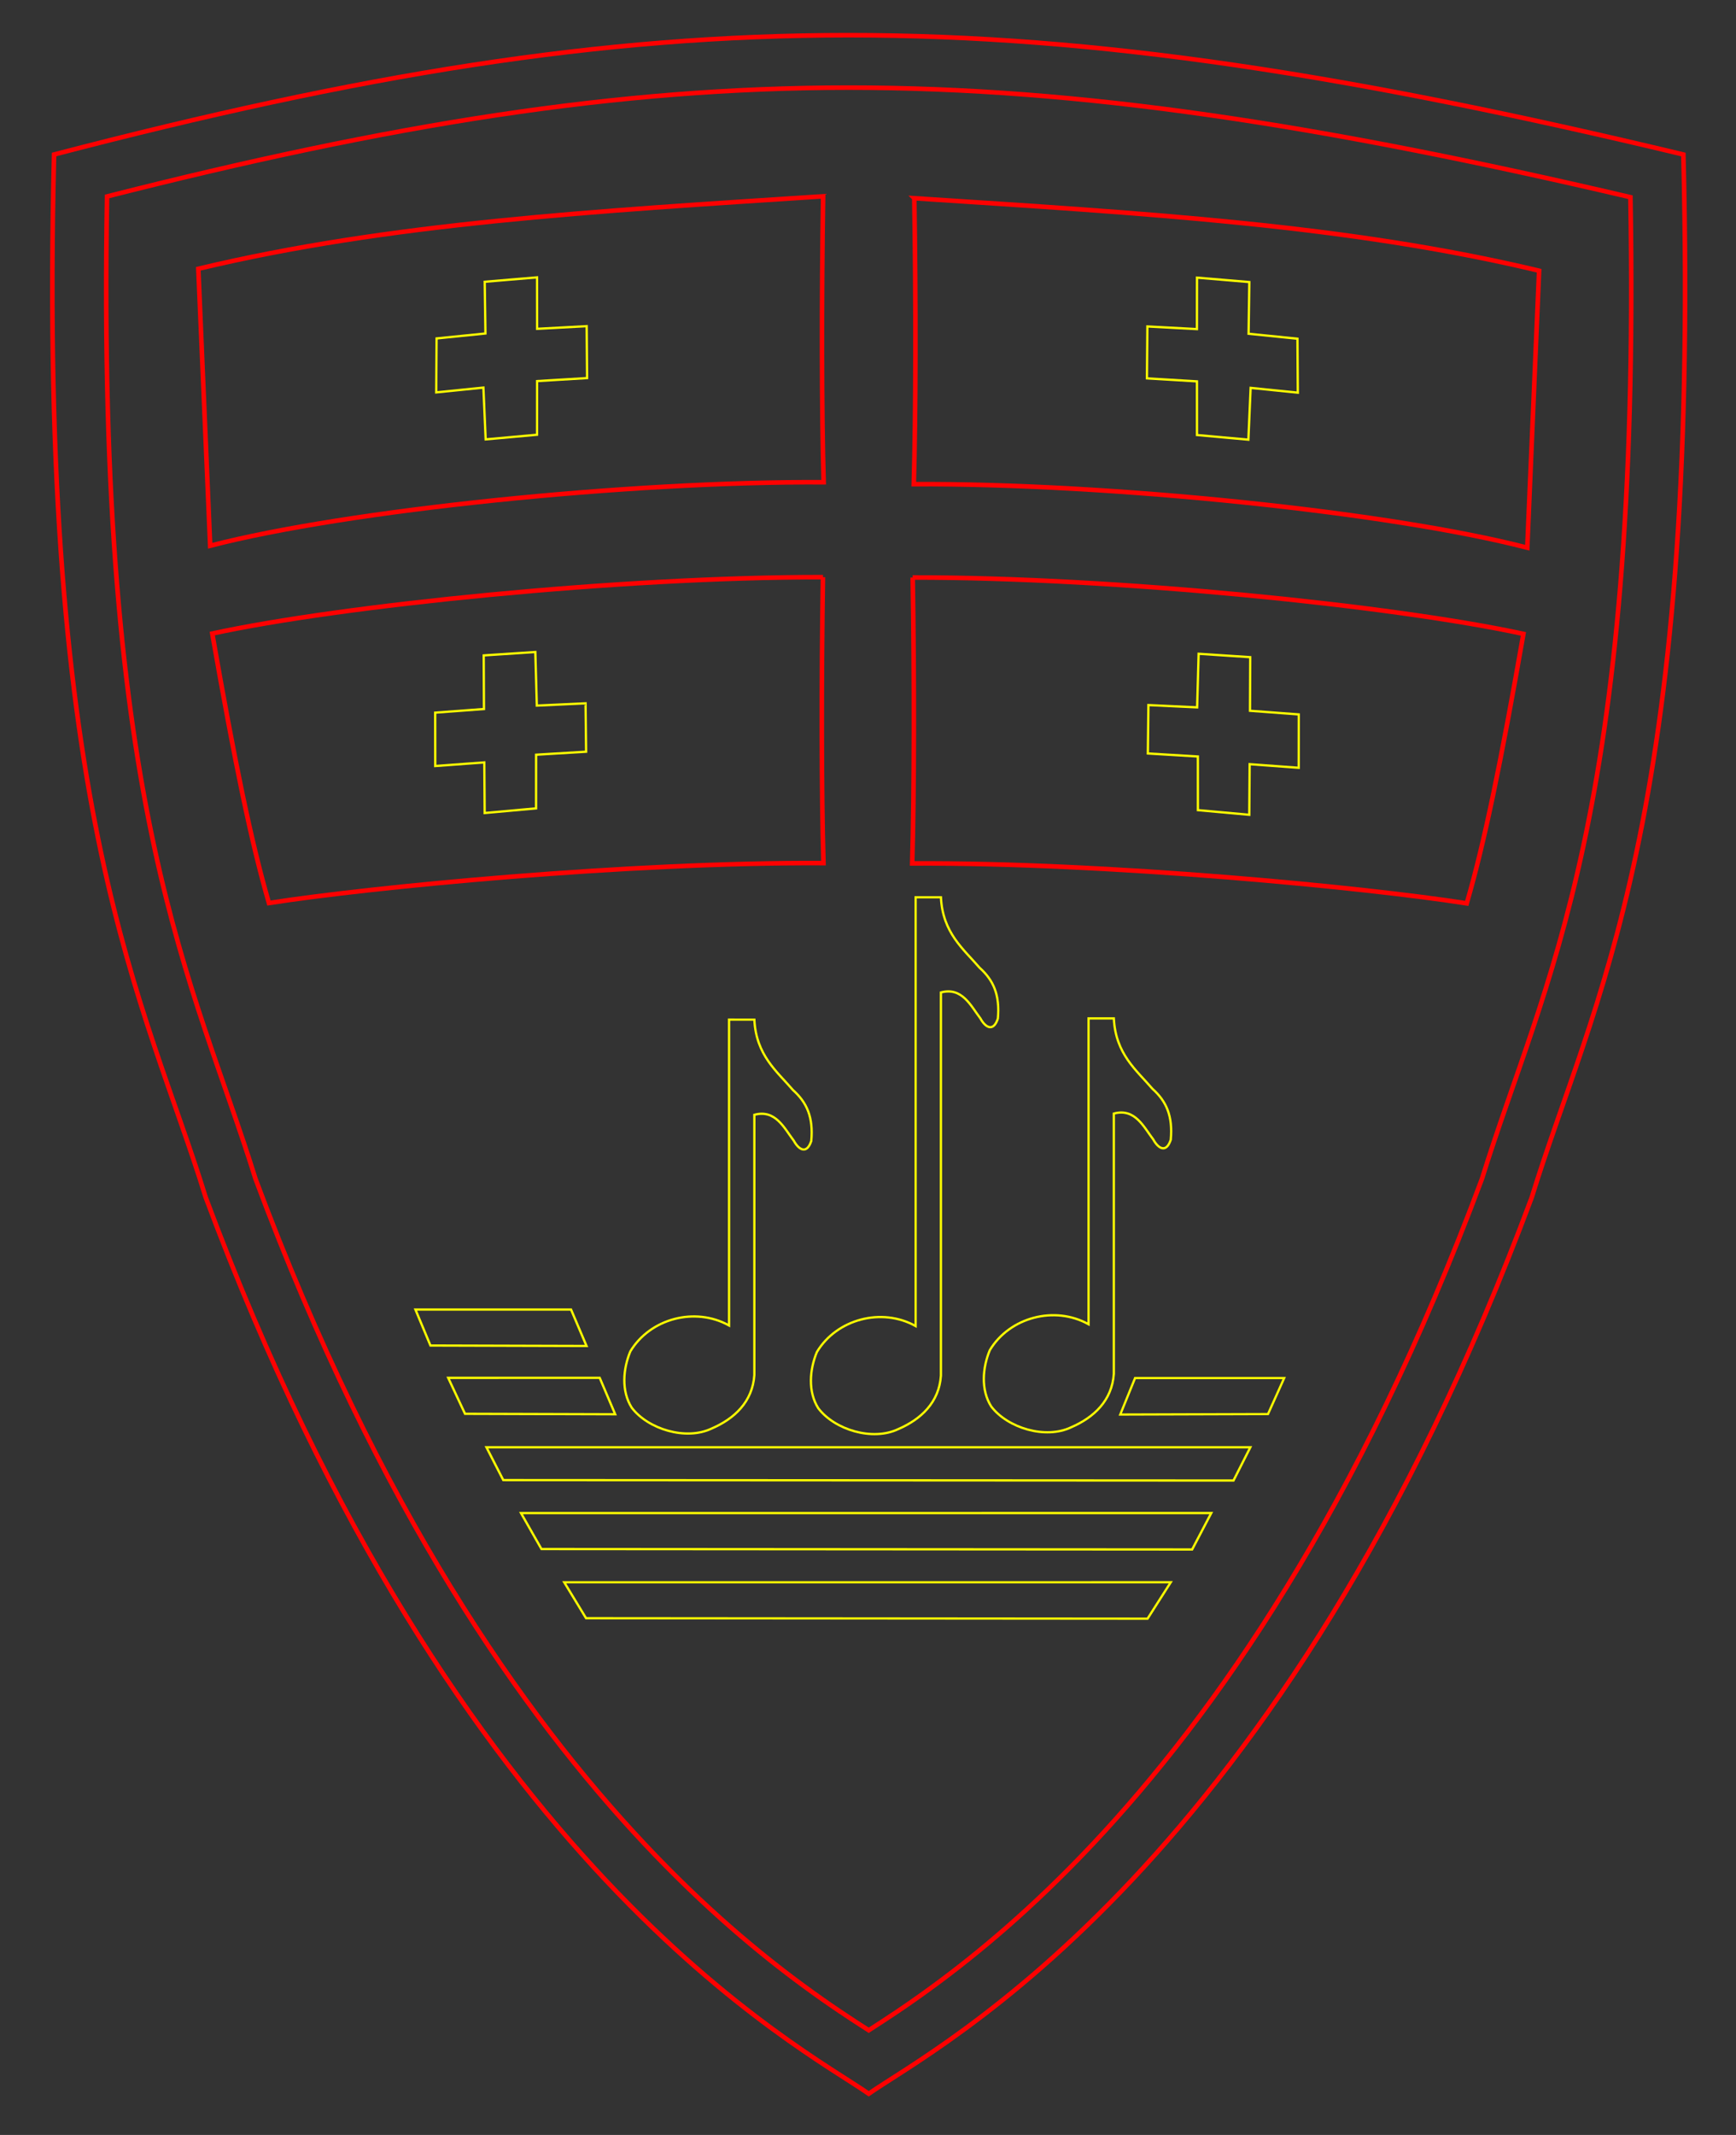 <?xml version="1.0" encoding="UTF-8" standalone="no"?>
<svg
   xmlns:dc="http://purl.org/dc/elements/1.1/"
   xmlns:cc="http://creativecommons.org/ns#"
   xmlns:rdf="http://www.w3.org/1999/02/22-rdf-syntax-ns#"
   xmlns:svg="http://www.w3.org/2000/svg"
   xmlns="http://www.w3.org/2000/svg"
   xmlns:xlink="http://www.w3.org/1999/xlink"
   xmlns:sodipodi="http://sodipodi.sourceforge.net/DTD/sodipodi-0.dtd"
   xmlns:inkscape="http://www.inkscape.org/namespaces/inkscape"
   version="1.1"
   id="svg869"
   width="288"
   height="354"
   viewBox="0 0 288 354"
   sodipodi:docname="logo nb.jpg.svg"
   inkscape:version="1.0 (6e3e5246a0, 2020-05-07)">
  <rect x="0" y="0" width="288" height="354" fill="#333333" stroke="none"/>
  <defs
     id="defs873" />
  <sodipodi:namedview
     pagecolor="#ffffff"
     bordercolor="#666666"
     borderopacity="1"
     objecttolerance="10"
     gridtolerance="10"
     guidetolerance="10"
     inkscape:pageopacity="0"
     inkscape:pageshadow="2"
     inkscape:window-width="1920"
     inkscape:window-height="1016"
     id="namedview871"
     showgrid="false"
     inkscape:zoom="1.6514684"
     inkscape:cx="117.25074"
     inkscape:cy="138.66778"
     inkscape:window-x="0"
     inkscape:window-y="27"
     inkscape:window-maximized="1"
     inkscape:current-layer="svg869"
     inkscape:document-rotation="0" />

  <path
     inkscape:connector-curvature="0"
     class="note"
     d="m 120.95,169.067 v 50.714 c -5.659,-3.151 -13.115,-1.14 -16.38,4.3 -1.211,2.897 -1.516,6.579 0.232,9.332 2.721,3.578 9.012,5.485 13.267,3.452 3.749,-1.611 6.782,-4.432 7.075,-8.861 v -43.157 c 3.518,-0.944 4.948,2.205 6.553,4.311 0.757,1.4 2.113,2.384 2.893,0.026 0.357,-3.915 -0.714,-6.36 -3.036,-8.439 -2.675,-3.115 -6.113,-5.757 -6.41,-11.678 z"
     id="path931"
     sodipodi:nodetypes="cccccccccccc"
     style="fill:none;fill-opacity:1;stroke:#ffff00;stroke-width:0.375;stroke-miterlimit:4;stroke-dasharray:none;stroke-opacity:1" />
  <path
     style="fill:none;stroke:#fffe00;stroke-width:0.378;stroke-linecap:butt;stroke-linejoin:miter;stroke-miterlimit:4;stroke-dasharray:none;stroke-opacity:1"
     d="m 68.92,217.142 2.491,5.963 25.892,0.075 -2.567,-6.039 z"
     id="path1520"
     inkscape:connector-curvature="0"
     sodipodi:nodetypes="ccccc" />
  <path
     style="fill:none;stroke:#fffe00;stroke-width:0.378;stroke-linecap:butt;stroke-linejoin:miter;stroke-miterlimit:4;stroke-dasharray:none;stroke-opacity:1"
     d="m 74.354,228.464 2.793,5.963 24.911,0.075 -2.567,-6.039 z"
     id="path1520-7"
     inkscape:connector-curvature="0"
     sodipodi:nodetypes="ccccc" />
  <path
     style="fill:none;stroke:#fffe00;stroke-width:0.378;stroke-linecap:butt;stroke-linejoin:miter;stroke-miterlimit:4;stroke-dasharray:none;stroke-opacity:1"
     d="m 80.697,239.972 2.798,5.449 121.139,0.069 2.799,-5.518 z"
     id="path1520-5"
     inkscape:connector-curvature="0"
     sodipodi:nodetypes="ccccc" />
  <path
     style="fill:none;stroke:#fffe00;stroke-width:0.378;stroke-linecap:butt;stroke-linejoin:miter;stroke-miterlimit:4;stroke-dasharray:none;stroke-opacity:1"
     d="m 86.432,250.884 3.397,5.963 107.947,0.075 3.17,-6.039 z"
     id="path1520-3"
     inkscape:connector-curvature="0"
     sodipodi:nodetypes="ccccc" />
  <path
     style="fill:none;stroke:#fffe00;stroke-width:0.378;stroke-linecap:butt;stroke-linejoin:miter;stroke-miterlimit:4;stroke-dasharray:none;stroke-opacity:1"
     d="m 93.603,262.358 3.623,5.963 93.151,0.075 3.85,-6.039 z"
     id="path1520-56"
     inkscape:connector-curvature="0"
     sodipodi:nodetypes="ccccc" />
  <path
     style="fill:none;stroke:#fffe00;stroke-width:0.37;stroke-linecap:butt;stroke-linejoin:miter;stroke-miterlimit:4;stroke-dasharray:none;stroke-opacity:1"
     d="m 213.047,228.497 -2.689,5.974 -24.511,0.076 2.46,-6.05 z"
     id="path1520-2"
     inkscape:connector-curvature="0"
     sodipodi:nodetypes="ccccc" />
  <path
     inkscape:connector-curvature="0"
     class="note"
     d="m 180.588,168.862 v 50.714 c -5.659,-3.151 -13.115,-1.14 -16.38,4.3 -1.211,2.897 -1.516,6.579 0.232,9.332 2.721,3.578 9.012,5.485 13.267,3.452 3.749,-1.611 6.782,-4.432 7.075,-8.861 v -43.157 c 3.518,-0.944 4.948,2.205 6.553,4.311 0.757,1.4 2.113,2.384 2.893,0.026 0.357,-3.915 -0.714,-6.36 -3.036,-8.439 -2.675,-3.115 -6.113,-5.757 -6.41,-11.678 z"
     id="path931-9"
     sodipodi:nodetypes="cccccccccccc"
     style="fill:none;fill-opacity:1;stroke:#ffff00;stroke-width:0.375;stroke-miterlimit:4;stroke-dasharray:none;stroke-opacity:1" />
  <path
     inkscape:connector-curvature="0"
     class="note"
     d="m 151.903,148.782 0,71.095 c -5.659,-3.151 -13.115,-1.14 -16.38,4.3 -1.211,2.897 -1.516,6.579 0.232,9.332 2.721,3.578 9.012,5.485 13.267,3.452 3.749,-1.611 6.782,-4.432 7.075,-8.861 l 0,-63.538 c 3.518,-0.944 4.948,2.205 6.553,4.311 0.757,1.4 2.113,2.384 2.893,0.026 0.357,-3.915 -0.714,-6.36 -3.036,-8.439 -2.675,-3.115 -6.113,-5.757 -6.41,-11.678 z"
     id="path931-1"
     sodipodi:nodetypes="cccccccccccc"
     style="fill:none;fill-opacity:1;stroke:#ffff00;stroke-width:0.375;stroke-miterlimit:4;stroke-dasharray:none;stroke-opacity:1" />
  <path
     style="display:inline;fill:none;stroke:#ff0000;stroke-width:0.756;stroke-linecap:butt;stroke-linejoin:miter;stroke-opacity:1;stroke-miterlimit:4;stroke-dasharray:none"
     d="M 8.97,25.62 C 110.06,-0.76 169.21,-0.76 279.27,25.62 C 282.03,136.3 264.06,166.21 254.12,198.53 C 212.48,310.24 155.39,339.29 144.12,347.17 C 132.84,339.29 75.76,310.24 34.12,198.53 C 24.17,166.21 6.21,136.3 8.97,25.62  Z"
     id="path831"
     inkscape:connector-curvature="0"
     sodipodi:nodetypes="cccccc"
     inkscape:label="#path831" />
  <path
     style="color:#000000;font-style:normal;font-variant:normal;font-weight:normal;font-stretch:normal;font-size:medium;line-height:normal;font-family:sans-serif;font-variant-ligatures:normal;font-variant-position:normal;font-variant-caps:normal;font-variant-numeric:normal;font-variant-alternates:normal;font-feature-settings:normal;text-indent:0;text-align:start;text-decoration:none;text-decoration-line:none;text-decoration-style:solid;text-decoration-color:#000000;letter-spacing:normal;word-spacing:normal;text-transform:none;writing-mode:lr-tb;direction:ltr;text-orientation:mixed;dominant-baseline:auto;baseline-shift:baseline;text-anchor:start;white-space:normal;shape-padding:0;clip-rule:nonzero;display:inline;overflow:visible;visibility:visible;opacity:1;isolation:auto;mix-blend-mode:normal;color-interpolation:sRGB;color-interpolation-filters:linearRGB;solid-color:#000000;solid-opacity:1;vector-effect:none;fill:none;fill-opacity:1;fill-rule:nonzero;stroke:#ff0000;stroke-width:0.756;stroke-linecap:butt;stroke-linejoin:miter;stroke-miterlimit:4;stroke-dasharray:none;stroke-dashoffset:0;stroke-opacity:1;color-rendering:auto;image-rendering:auto;shape-rendering:auto;text-rendering:auto;enable-background:accumulate"
     d="m 140.799,14.529 c 38.548,0 78.46,6.176 129.686,18.168 1.788,102.996 -14.481,130.039 -24.625,162.754 -20.447,54.854 -44.473,88.946 -64.551,110.297 -10.039,10.676 -19.094,18.164 -26.324,23.479 -4.462,3.279 -7.881,5.503 -10.865,7.418 -2.985,-1.914 -6.406,-4.138 -10.869,-7.418 -7.23,-5.314 -16.284,-12.803 -26.322,-23.479 C 86.852,284.397 62.828,250.305 42.381,195.451 32.224,162.724 15.953,135.683 17.758,32.574 64.658,20.664 102.349,14.529 140.799,14.529 Z"
     id="path831-6"
     sodipodi:nodetypes="sccsscssccss" />
  <path
     sodipodi:nodetypes="ccccc"
     id="path906-5-3"
     d="M 136.559,32.548 C 98.259,35.048 64.596,36.996 32.902,44.566 l 1.965,45.926 C 57.607,84.606 104.219,79.792 136.645,79.959 136.303,68.35 136.279,49.718 136.559,32.548 Z"
     style="color:#000000;font-style:normal;font-variant:normal;font-weight:normal;font-stretch:normal;font-size:medium;line-height:normal;font-family:sans-serif;font-variant-ligatures:normal;font-variant-position:normal;font-variant-caps:normal;font-variant-numeric:normal;font-variant-alternates:normal;font-feature-settings:normal;text-indent:0;text-align:start;text-decoration:none;text-decoration-line:none;text-decoration-style:solid;text-decoration-color:#000000;letter-spacing:normal;word-spacing:normal;text-transform:none;writing-mode:lr-tb;direction:ltr;text-orientation:mixed;dominant-baseline:auto;baseline-shift:baseline;text-anchor:start;white-space:normal;shape-padding:0;clip-rule:nonzero;display:inline;overflow:visible;visibility:visible;opacity:1;isolation:auto;mix-blend-mode:normal;color-interpolation:sRGB;color-interpolation-filters:linearRGB;solid-color:#000000;solid-opacity:1;vector-effect:none;fill:none;fill-opacity:1;fill-rule:nonzero;stroke:#ff0000;stroke-width:0.756;stroke-linecap:butt;stroke-linejoin:miter;stroke-miterlimit:4;stroke-dasharray:none;stroke-dashoffset:0;stroke-opacity:1;color-rendering:auto;image-rendering:auto;shape-rendering:auto;text-rendering:auto;enable-background:accumulate"
     inkscape:connector-curvature="0" />
  <path
     inkscape:connector-curvature="0"
     style="color:#000000;font-style:normal;font-variant:normal;font-weight:normal;font-stretch:normal;font-size:medium;line-height:normal;font-family:sans-serif;font-variant-ligatures:normal;font-variant-position:normal;font-variant-caps:normal;font-variant-numeric:normal;font-variant-alternates:normal;font-feature-settings:normal;text-indent:0;text-align:start;text-decoration:none;text-decoration-line:none;text-decoration-style:solid;text-decoration-color:#000000;letter-spacing:normal;word-spacing:normal;text-transform:none;writing-mode:lr-tb;direction:ltr;text-orientation:mixed;dominant-baseline:auto;baseline-shift:baseline;text-anchor:start;white-space:normal;shape-padding:0;clip-rule:nonzero;display:inline;overflow:visible;visibility:visible;opacity:1;isolation:auto;mix-blend-mode:normal;color-interpolation:sRGB;color-interpolation-filters:linearRGB;solid-color:#000000;solid-opacity:1;vector-effect:none;fill:none;fill-opacity:1;fill-rule:nonzero;stroke:#ff0000;stroke-width:0.756;stroke-linecap:butt;stroke-linejoin:miter;stroke-miterlimit:4;stroke-dasharray:none;stroke-dashoffset:0;stroke-opacity:1;color-rendering:auto;image-rendering:auto;shape-rendering:auto;text-rendering:auto;enable-background:accumulate"
     d="m 151.679,32.871 c 38.3,2.5 71.963,4.447 103.657,12.018 l -1.965,45.926 c -22.74,-5.886 -69.352,-10.7 -101.777,-10.533 0.342,-11.609 0.365,-30.241 0.086,-47.41 z"
     id="path906-5-3-6"
     sodipodi:nodetypes="ccccc" />
  <path
     sodipodi:nodetypes="cccccc"
     id="path906-5-3-6-7"
     d="m 151.416,95.757 c 33.683,-0.039 79.999,4.723 101.316,9.35 -3.725,21.279 -6.482,34.686 -9.402,44.683 -16.855,-2.636 -59.574,-6.789 -91.999,-6.623 0.342,-11.609 0.365,-30.241 0.086,-47.41 z"
     style="color:#000000;font-style:normal;font-variant:normal;font-weight:normal;font-stretch:normal;font-size:medium;line-height:normal;font-family:sans-serif;font-variant-ligatures:normal;font-variant-position:normal;font-variant-caps:normal;font-variant-numeric:normal;font-variant-alternates:normal;font-feature-settings:normal;text-indent:0;text-align:start;text-decoration:none;text-decoration-line:none;text-decoration-style:solid;text-decoration-color:#000000;letter-spacing:normal;word-spacing:normal;text-transform:none;writing-mode:lr-tb;direction:ltr;text-orientation:mixed;dominant-baseline:auto;baseline-shift:baseline;text-anchor:start;white-space:normal;shape-padding:0;clip-rule:nonzero;display:inline;overflow:visible;visibility:visible;opacity:1;isolation:auto;mix-blend-mode:normal;color-interpolation:sRGB;color-interpolation-filters:linearRGB;solid-color:#000000;solid-opacity:1;vector-effect:none;fill:none;fill-opacity:1;fill-rule:nonzero;stroke:#ff0000;stroke-width:0.756;stroke-linecap:butt;stroke-linejoin:miter;stroke-miterlimit:4;stroke-dasharray:none;stroke-dashoffset:0;stroke-opacity:1;color-rendering:auto;image-rendering:auto;shape-rendering:auto;text-rendering:auto;enable-background:accumulate"
     inkscape:connector-curvature="0" />
  <path
     inkscape:connector-curvature="0"
     style="color:#000000;font-style:normal;font-variant:normal;font-weight:normal;font-stretch:normal;font-size:medium;line-height:normal;font-family:sans-serif;font-variant-ligatures:normal;font-variant-position:normal;font-variant-caps:normal;font-variant-numeric:normal;font-variant-alternates:normal;font-feature-settings:normal;text-indent:0;text-align:start;text-decoration:none;text-decoration-line:none;text-decoration-style:solid;text-decoration-color:#000000;letter-spacing:normal;word-spacing:normal;text-transform:none;writing-mode:lr-tb;direction:ltr;text-orientation:mixed;dominant-baseline:auto;baseline-shift:baseline;text-anchor:start;white-space:normal;shape-padding:0;clip-rule:nonzero;display:inline;overflow:visible;visibility:visible;opacity:1;isolation:auto;mix-blend-mode:normal;color-interpolation:sRGB;color-interpolation-filters:linearRGB;solid-color:#000000;solid-opacity:1;vector-effect:none;fill:none;fill-opacity:1;fill-rule:nonzero;stroke:#ff0000;stroke-width:0.756;stroke-linecap:butt;stroke-linejoin:miter;stroke-miterlimit:4;stroke-dasharray:none;stroke-dashoffset:0;stroke-opacity:1;color-rendering:auto;image-rendering:auto;shape-rendering:auto;text-rendering:auto;enable-background:accumulate"
     d="m 136.529,95.701 c -33.683,-0.039 -79.999,4.723 -101.316,9.35 3.725,21.279 6.482,34.686 9.402,44.683 16.855,-2.636 59.574,-6.789 91.999,-6.623 -0.342,-11.609 -0.365,-30.241 -0.086,-47.41 z"
     id="path906-5-3-6-7-3"
     sodipodi:nodetypes="cccccc" />
  <path
     sodipodi:nodetypes="ccccccccccccc"
     inkscape:connector-curvature="0"
     id="path1520-562"
     d="m 72.428,56.117 -0.059,8.946 7.826,-0.794 0.376,8.587 8.525,-0.771 0.005,-8.895 8.297,-0.5 -0.072,-8.607 -8.221,0.441 -0.011,-8.534 -8.682,0.733 0.123,8.572 z"
     style="fill:none;stroke:#fffe00;stroke-width:0.378;stroke-linecap:butt;stroke-linejoin:miter;stroke-miterlimit:4;stroke-dasharray:none;stroke-opacity:1" />
  <path
     style="fill:none;stroke:#fffe00;stroke-width:0.378;stroke-linecap:butt;stroke-linejoin:miter;stroke-miterlimit:4;stroke-dasharray:none;stroke-opacity:1"
     d="m 215.246,56.163 0.059,8.946 -7.826,-0.794 -0.376,8.587 -8.525,-0.771 -0.005,-8.895 -8.297,-0.5 0.072,-8.607 8.221,0.441 0.011,-8.534 8.682,0.733 -0.123,8.572 z"
     id="path1520-562-9"
     inkscape:connector-curvature="0"
     sodipodi:nodetypes="ccccccccccccc" />
  <path
     style="fill:none;stroke:#fffe00;stroke-width:0.378;stroke-linecap:butt;stroke-linejoin:miter;stroke-miterlimit:4;stroke-dasharray:none;stroke-opacity:1"
     d="m 72.194,118.167 0.011,8.849 8.14,-0.598 0.062,8.391 8.525,-0.771 0.005,-8.895 8.297,-0.5 -0.092,-8.025 -8.084,0.38 -0.249,-8.886 -8.562,0.564 0.041,8.886 z"
     id="path1520-562-3"
     inkscape:connector-curvature="0"
     sodipodi:nodetypes="ccccccccccccc" />
  <path
     sodipodi:nodetypes="ccccccccccccc"
     inkscape:connector-curvature="0"
     id="path1520-562-3-6"
     d="m 215.466,118.46 -0.011,8.849 -8.14,-0.598 -0.062,8.391 -8.525,-0.771 -0.005,-8.895 -8.297,-0.5 0.092,-8.025 8.084,0.38 0.249,-8.886 8.562,0.564 -0.041,8.886 z"
     style="fill:none;stroke:#fffe00;stroke-width:0.378;stroke-linecap:butt;stroke-linejoin:miter;stroke-miterlimit:4;stroke-dasharray:none;stroke-opacity:1" />
</svg>

